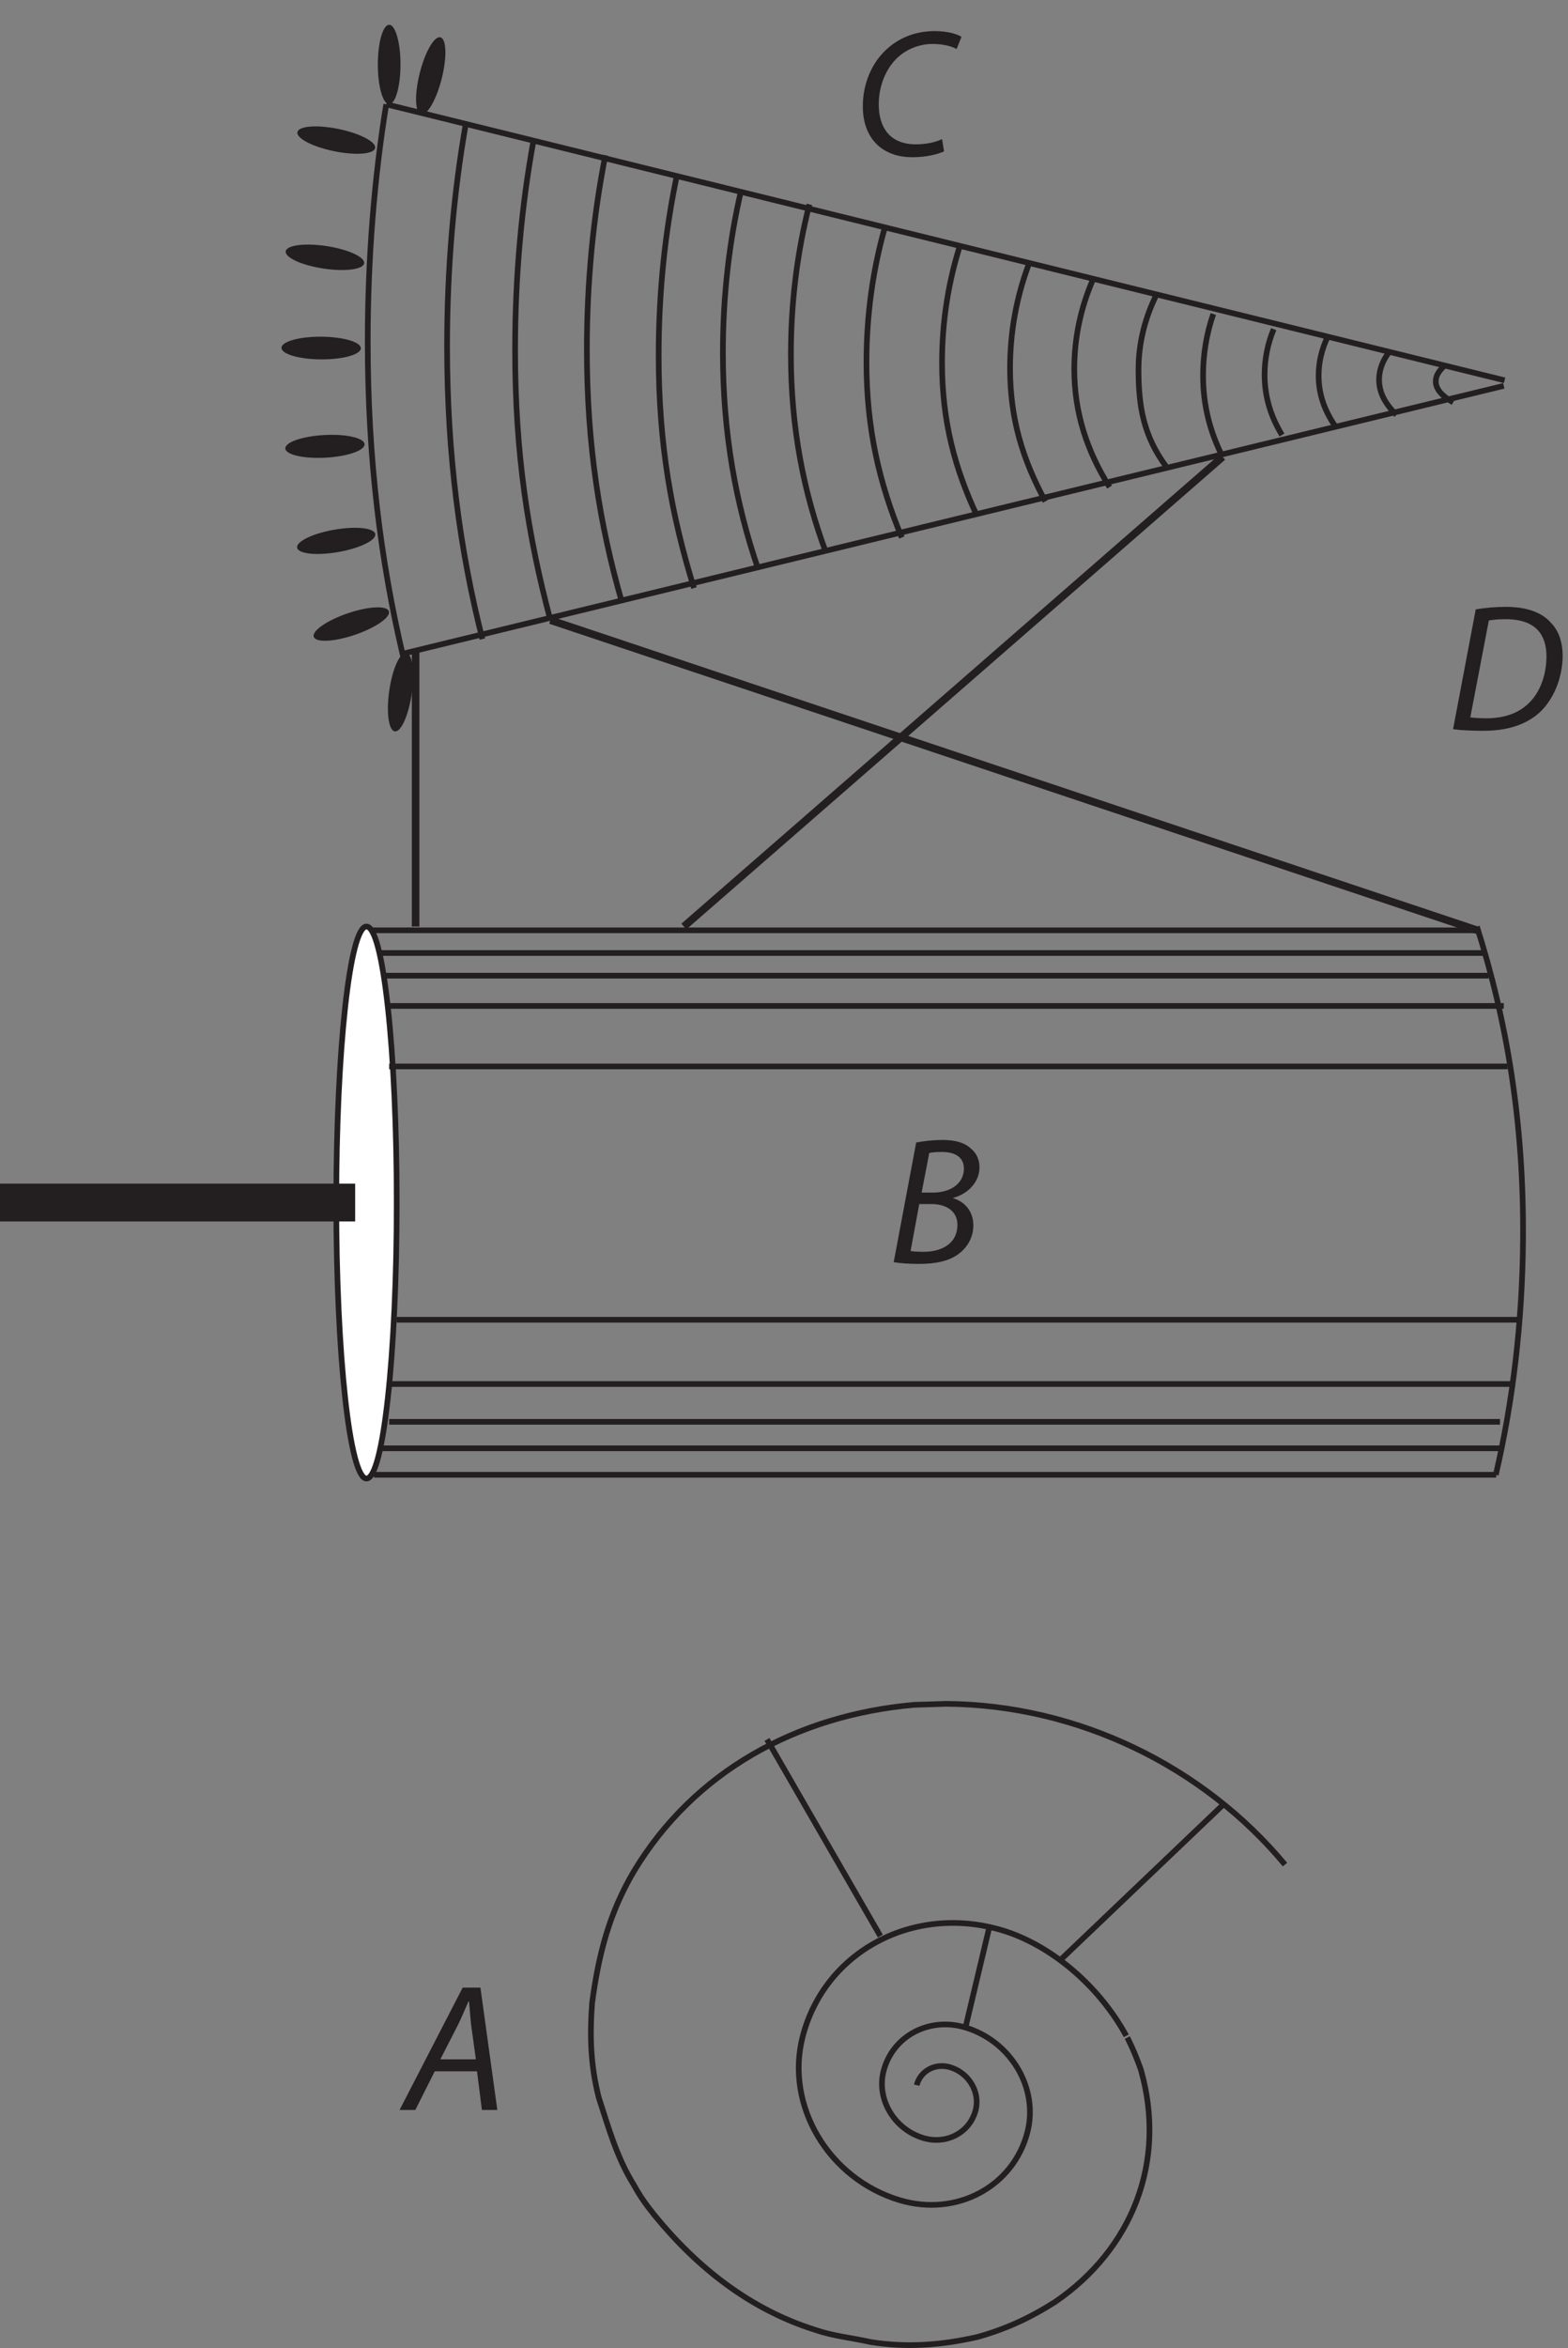 <?xml version="1.0" encoding="UTF-8"?><svg xmlns="http://www.w3.org/2000/svg" xmlns:xlink="http://www.w3.org/1999/xlink" viewBox="0 0 415 621" width="117.077pt" height="175.193pt" version="1.2">
<rect x="0" y="0" width="415" height="621" fill="#808080" stroke="none"/>
<defs>
<g>
<symbol overflow="visible" id="glyph0-0">
<path style="stroke:none;" d=""/>
</symbol>
<symbol overflow="visible" id="glyph0-1">
<path style="stroke:none;" d="M 19.25 -10.219 L 20.547 0 L 24.625 0 L 20.156 -32.359 L 15.453 -32.359 L -1.25 0 L 2.922 0 L 8.062 -10.219 Z M 9.547 -13.391 L 14.359 -22.797 C 15.312 -24.766 16.125 -26.781 16.984 -28.703 L 17.141 -28.703 C 17.281 -26.828 17.516 -24.438 17.656 -22.75 L 18.953 -13.391 Z "/>
</symbol>
<symbol overflow="visible" id="glyph0-2">
<path style="stroke:none;" d="M 1.531 -0.234 C 3.031 0.047 5.469 0.234 8.203 0.234 C 12.578 0.234 16.125 -0.484 18.719 -2.406 C 20.828 -3.984 22.609 -6.578 22.609 -9.938 C 22.609 -13.828 20.203 -16.266 17.281 -17.141 L 17.281 -17.234 C 20.922 -18.188 24.234 -21.219 24.234 -25.297 C 24.234 -27.406 23.422 -29.094 21.891 -30.344 C 20.203 -31.875 17.766 -32.547 14.453 -32.547 C 11.812 -32.547 9.5 -32.25 7.484 -31.875 Z M 10.938 -29.094 C 11.562 -29.281 12.766 -29.375 14.25 -29.375 C 17.766 -29.375 20.109 -28.031 20.109 -24.953 C 20.109 -21.031 16.562 -18.625 11.906 -18.625 L 8.922 -18.625 Z M 8.297 -15.594 L 11.562 -15.594 C 15.172 -15.594 18.391 -13.922 18.391 -10.125 C 18.391 -4.938 13.969 -2.922 9.266 -2.969 C 8.156 -2.969 7.016 -3.031 6 -3.172 Z "/>
</symbol>
<symbol overflow="visible" id="glyph0-3">
<path style="stroke:none;" d="M 1.578 -0.188 C 3.641 0.094 6.578 0.234 9.406 0.234 C 15.641 0.234 20.359 -1.156 24.094 -4.266 C 28.219 -7.828 30.578 -13.875 30.578 -19.625 C 30.578 -23.609 29.281 -26.547 27.5 -28.312 C 25.156 -31.062 21.031 -32.547 15.547 -32.547 C 12.766 -32.547 10.078 -32.297 7.578 -31.875 Z M 11.047 -28.938 C 12.188 -29.188 14.016 -29.281 15.5 -29.281 C 23.516 -29.281 26.297 -25.109 26.297 -19.484 C 26.297 -14.875 24.812 -10.312 21.891 -7.344 C 19.203 -4.562 15.453 -3.078 10.312 -3.078 C 9.125 -3.078 7.578 -3.125 6.141 -3.312 Z "/>
</symbol>
<symbol overflow="visible" id="glyph0-4">
<path style="stroke:none;" d="M 23.328 -4.266 C 21.547 -3.359 18.859 -2.875 16.422 -2.875 C 9.219 -2.875 6.578 -7.688 6.578 -13.438 C 6.578 -18.391 8.5 -22.938 11.516 -25.781 C 14.016 -28.125 17.422 -29.422 20.781 -29.422 C 23.656 -29.422 25.969 -28.797 27.172 -28.078 L 28.469 -31.297 C 27.594 -31.922 25.016 -32.828 21.453 -32.828 C 16.703 -32.828 12.578 -31.344 9.219 -28.516 C 4.797 -24.812 2.359 -19.016 2.359 -12.906 C 2.359 -4.656 7.297 0.531 15.453 0.531 C 19.109 0.531 22.031 -0.188 23.859 -1.016 Z "/>
</symbol>
</g>
</defs>
<g id="surface1">
<path style="fill:none;stroke-width:1.5;stroke-linecap:butt;stroke-linejoin:miter;stroke:rgb(13.73%,12.16%,12.549%);stroke-opacity:1;stroke-miterlimit:4;" d="M 102.223 593.414 L 398.223 520.414 M 398 518.949 L 106 447.949 M 106.672 447.48 C 100.723 472.676 97.328 499.734 97.328 530.676 C 97.328 552.793 99.062 573.945 102.223 593.414 M 127.672 451.98 C 121.723 475.449 118.328 500.656 118.328 529.477 C 118.328 550.074 120.062 569.781 123.223 587.914 M 390.891 375.938 C 398.879 350.844 403.336 323.93 403.098 293.191 C 402.93 271.223 400.387 250.227 395.891 230.918 M 145.672 456.98 C 139.723 479.246 136.328 501.16 136.328 528.504 C 136.328 548.047 138.062 566.742 141.223 583.949 M 164.672 461.465 C 158.723 482.094 155.328 503.246 155.328 528.582 C 155.328 546.688 157.062 564.008 160.223 579.949 M 183.672 465.465 C 177.723 484.711 174.328 503.383 174.328 527.02 C 174.328 543.914 176.062 560.074 179.223 574.949 M 200.672 470.465 C 194.723 487.812 191.328 506.445 191.328 527.75 C 191.328 542.977 193.062 557.543 196.223 570.949 M 218.672 474.707 C 212.723 490.633 209.328 507.734 209.328 527.293 C 209.328 541.27 211.062 554.641 214.223 566.949 M 238.672 478.828 C 232.723 493.18 229.328 507.59 229.328 525.215 C 229.328 537.809 231.062 549.859 234.223 560.949 M 258.672 484.387 C 252.723 497.012 249.328 509.57 249.328 525.074 C 249.328 536.152 251.062 546.754 254.223 556.508 M 276.672 488.387 C 270.723 499.363 267.328 510.148 267.328 523.621 C 267.328 533.254 269.062 542.469 272.223 550.949 M 293.672 492.168 C 287.723 501.625 284.328 511.781 284.328 523.398 C 284.328 531.699 286.062 539.641 289.223 546.949 M 308.672 497.559 C 302.723 505.637 301.328 513.309 301.328 523.227 C 301.328 530.316 303.062 537.098 306.223 543.34 M 323.586 500.168 C 320.293 506.691 318.414 513.695 318.414 521.707 C 318.414 527.43 319.371 532.906 321.125 537.949 M 339.301 505.949 C 336.371 510.781 334.699 515.973 334.699 521.91 C 334.699 526.152 335.555 530.211 337.109 533.949 M 353.602 507.984 C 350.672 512.121 349 516.566 349 521.645 C 349 525.277 349.852 528.75 351.41 531.949 M 369.602 511.285 C 366.672 514.094 365 517.109 365 520.559 C 365 523.023 365.852 525.383 367.41 527.551 M 384.602 514.574 C 381.672 516.254 380 518.062 380 520.133 C 380 521.609 380.852 523.023 382.41 524.324 " transform="matrix(1,0,0,-1,0,621)"/>
<path style=" stroke:none;fill-rule:nonzero;fill:rgb(13.73%,12.16%,12.549%);fill-opacity:1;" d="M 88.395 39.988 C 82.715 38.82 78.383 36.559 78.715 34.938 C 79.051 33.312 83.926 32.945 89.605 34.113 C 95.285 35.281 99.617 37.547 99.285 39.168 C 98.949 40.789 94.074 41.16 88.395 39.988 "/>
<path style=" stroke:none;fill-rule:nonzero;fill:rgb(13.73%,12.16%,12.549%);fill-opacity:1;" d="M 84.984 95.051 C 79.184 95.02 74.488 93.648 74.5 91.992 C 74.508 90.336 79.219 89.02 85.016 89.051 C 90.816 89.086 95.508 90.453 95.5 92.109 C 95.488 93.766 90.781 95.086 84.984 95.051 "/>
<path style=" stroke:none;fill-rule:nonzero;fill:rgb(13.73%,12.16%,12.549%);fill-opacity:1;" d="M 86.16 121.047 C 80.371 121.359 75.605 120.273 75.516 118.621 C 75.426 116.965 80.047 115.371 85.836 115.059 C 91.629 114.742 96.395 115.828 96.484 117.484 C 96.574 119.141 91.953 120.734 86.16 121.047 "/>
<path style=" stroke:none;fill-rule:nonzero;fill:rgb(13.73%,12.16%,12.549%);fill-opacity:1;" d="M 89.5 146.008 C 83.785 147.004 78.926 146.488 78.641 144.855 C 78.355 143.223 82.754 141.094 88.469 140.098 C 94.18 139.102 99.043 139.613 99.328 141.246 C 99.613 142.879 95.211 145.012 89.5 146.008 "/>
<path style=" stroke:none;fill-rule:nonzero;fill:rgb(13.73%,12.16%,12.549%);fill-opacity:1;" d="M 93.953 167.891 C 88.465 169.762 83.578 170.008 83.047 168.438 C 82.512 166.871 86.527 164.086 92.016 162.211 C 97.504 160.34 102.387 160.098 102.922 161.664 C 103.457 163.23 99.441 166.02 93.953 167.891 "/>
<path style=" stroke:none;fill-rule:nonzero;fill:rgb(13.73%,12.16%,12.549%);fill-opacity:1;" d="M 85.547 71.02 C 79.812 70.141 75.371 68.102 75.621 66.461 C 75.871 64.824 80.723 64.207 86.453 65.086 C 92.188 65.965 96.629 68.004 96.379 69.641 C 96.129 71.277 91.277 71.895 85.547 71.02 "/>
<path style=" stroke:none;fill-rule:nonzero;fill:rgb(13.73%,12.16%,12.549%);fill-opacity:1;" d="M 116.91 20.785 C 115.492 26.406 113.039 30.637 111.434 30.234 C 109.824 29.828 109.672 24.941 111.094 19.316 C 112.512 13.695 114.961 9.465 116.566 9.871 C 118.176 10.277 118.328 15.164 116.91 20.785 "/>
<path style=" stroke:none;fill-rule:nonzero;fill:rgb(13.73%,12.16%,12.549%);fill-opacity:1;" d="M 106 17.051 C 106 22.852 104.656 27.551 103 27.551 C 101.344 27.551 100 22.852 100 17.051 C 100 11.254 101.344 6.551 103 6.551 C 104.656 6.551 106 11.254 106 17.051 "/>
<path style=" stroke:none;fill-rule:nonzero;fill:rgb(13.73%,12.16%,12.549%);fill-opacity:1;" d="M 108.969 183.484 C 108.133 189.223 106.129 193.68 104.488 193.441 C 102.848 193.203 102.195 188.359 103.031 182.621 C 103.867 176.883 105.871 172.422 107.512 172.66 C 109.152 172.898 109.805 177.746 108.969 183.484 "/>
<path style="fill:none;stroke-width:1.5;stroke-linecap:butt;stroke-linejoin:miter;stroke:rgb(13.73%,12.16%,12.549%);stroke-opacity:1;stroke-miterlimit:4;" d="M 396 230.949 L 99 230.949 M 97 374.949 L 391 374.949 " transform="matrix(1,0,0,-1,0,621)"/>
<path style=" stroke:none;fill-rule:nonzero;fill:rgb(100%,100%,100%);fill-opacity:1;" d="M 89 318.051 C 89 358.367 92.582 391.051 97 391.051 C 101.418 391.051 105 358.367 105 318.051 C 105 277.734 101.418 245.051 97 245.051 C 92.582 245.051 89 277.734 89 318.051 "/>
<path style="fill:none;stroke-width:1.5;stroke-linecap:butt;stroke-linejoin:miter;stroke:rgb(13.73%,12.16%,12.549%);stroke-opacity:1;stroke-miterlimit:4;" d="M 89 302.949 C 89 262.633 92.582 229.949 97 229.949 C 101.418 229.949 105 262.633 105 302.949 C 105 343.266 101.418 375.949 97 375.949 C 92.582 375.949 89 343.266 89 302.949 Z M 101 368.949 L 393 368.949 M 101 362.949 L 394 362.949 M 102 354.949 L 398 354.949 M 103 338.949 L 399 338.949 M 105 271.949 L 402 271.949 M 103 254.949 L 401 254.949 M 103 244.949 L 397 244.949 M 101 237.949 L 397 237.949 M 298.094 82.555 C 290.344 96.715 277.285 106.828 265.359 110.434 C 241.883 117.535 218.18 104.91 212.414 82.238 C 207.797 64.098 219.281 44.789 238.062 39.109 C 253.086 34.562 268.254 42.641 271.945 57.152 C 274.898 68.762 267.551 81.121 255.531 84.758 C 245.914 87.664 236.207 82.496 233.844 73.207 C 231.953 65.777 236.656 57.867 244.352 55.543 C 250.504 53.68 256.719 56.988 258.23 62.934 C 259.438 67.688 256.43 72.75 251.504 74.238 C 247.57 75.43 243.59 73.312 242.625 69.508 " transform="matrix(1,0,0,-1,0,621)"/>
<path style="fill:none;stroke-width:2;stroke-linecap:butt;stroke-linejoin:miter;stroke:rgb(13.73%,12.16%,12.549%);stroke-opacity:1;stroke-miterlimit:4;" d="M 110 448.949 L 110 375.949 M 181 375.949 L 323.586 500.168 M 145.672 456.98 L 391 374.949 " transform="matrix(1,0,0,-1,0,621)"/>
<path style="fill:none;stroke-width:10;stroke-linecap:butt;stroke-linejoin:miter;stroke:rgb(13.73%,12.16%,12.549%);stroke-opacity:1;stroke-miterlimit:4;" d="M 0 302.949 L 94 302.949 " transform="matrix(1,0,0,-1,0,621)"/>
<path style="fill:none;stroke-width:1.5;stroke-linecap:butt;stroke-linejoin:miter;stroke:rgb(13.73%,12.16%,12.549%);stroke-opacity:1;stroke-miterlimit:4;" d="M 340.094 127.848 C 318.59 153.699 285.508 170.059 250.527 170.367 C 247.664 170.277 244.797 170.191 241.934 170.102 C 210.59 167.32 183.703 152.336 167.883 126.258 C 161.238 115.09 158.41 104.035 156.707 91.188 C 156.062 82.48 156.289 74.719 158.512 66.105 C 161.164 57.957 163.301 50.254 167.785 43.078 C 169.508 39.93 171.148 37.695 173.305 35.02 C 184.613 21.195 198.543 10.191 215.793 4.777 C 220.73 3.098 225.07 2.773 230.445 1.566 C 240.164 0.035 249.191 0.766 258.574 2.879 C 266.047 4.934 272.484 7.871 279.273 12.191 C 299.555 26.066 308.945 49.203 301.93 73.668 C 300.852 76.703 299.707 79.496 298.359 82.105 M 281 102.949 L 324 143.949 M 233 108.949 L 203 160.949 M 255.531 84.758 L 262 111.949 " transform="matrix(1,0,0,-1,0,621)"/>
<g style="fill:rgb(13.73%,12.16%,12.549%);fill-opacity:1;">
  <use xlink:href="#glyph0-1" x="107" y="558.052"/>
</g>
<g style="fill:rgb(13.73%,12.16%,12.549%);fill-opacity:1;">
  <use xlink:href="#glyph0-2" x="235.002" y="334.05"/>
</g>
<g style="fill:rgb(13.73%,12.16%,12.549%);fill-opacity:1;">
  <use xlink:href="#glyph0-3" x="383" y="193.05"/>
</g>
<g style="fill:rgb(13.73%,12.16%,12.549%);fill-opacity:1;">
  <use xlink:href="#glyph0-4" x="226.002" y="41.049"/>
</g>
</g>
</svg>
